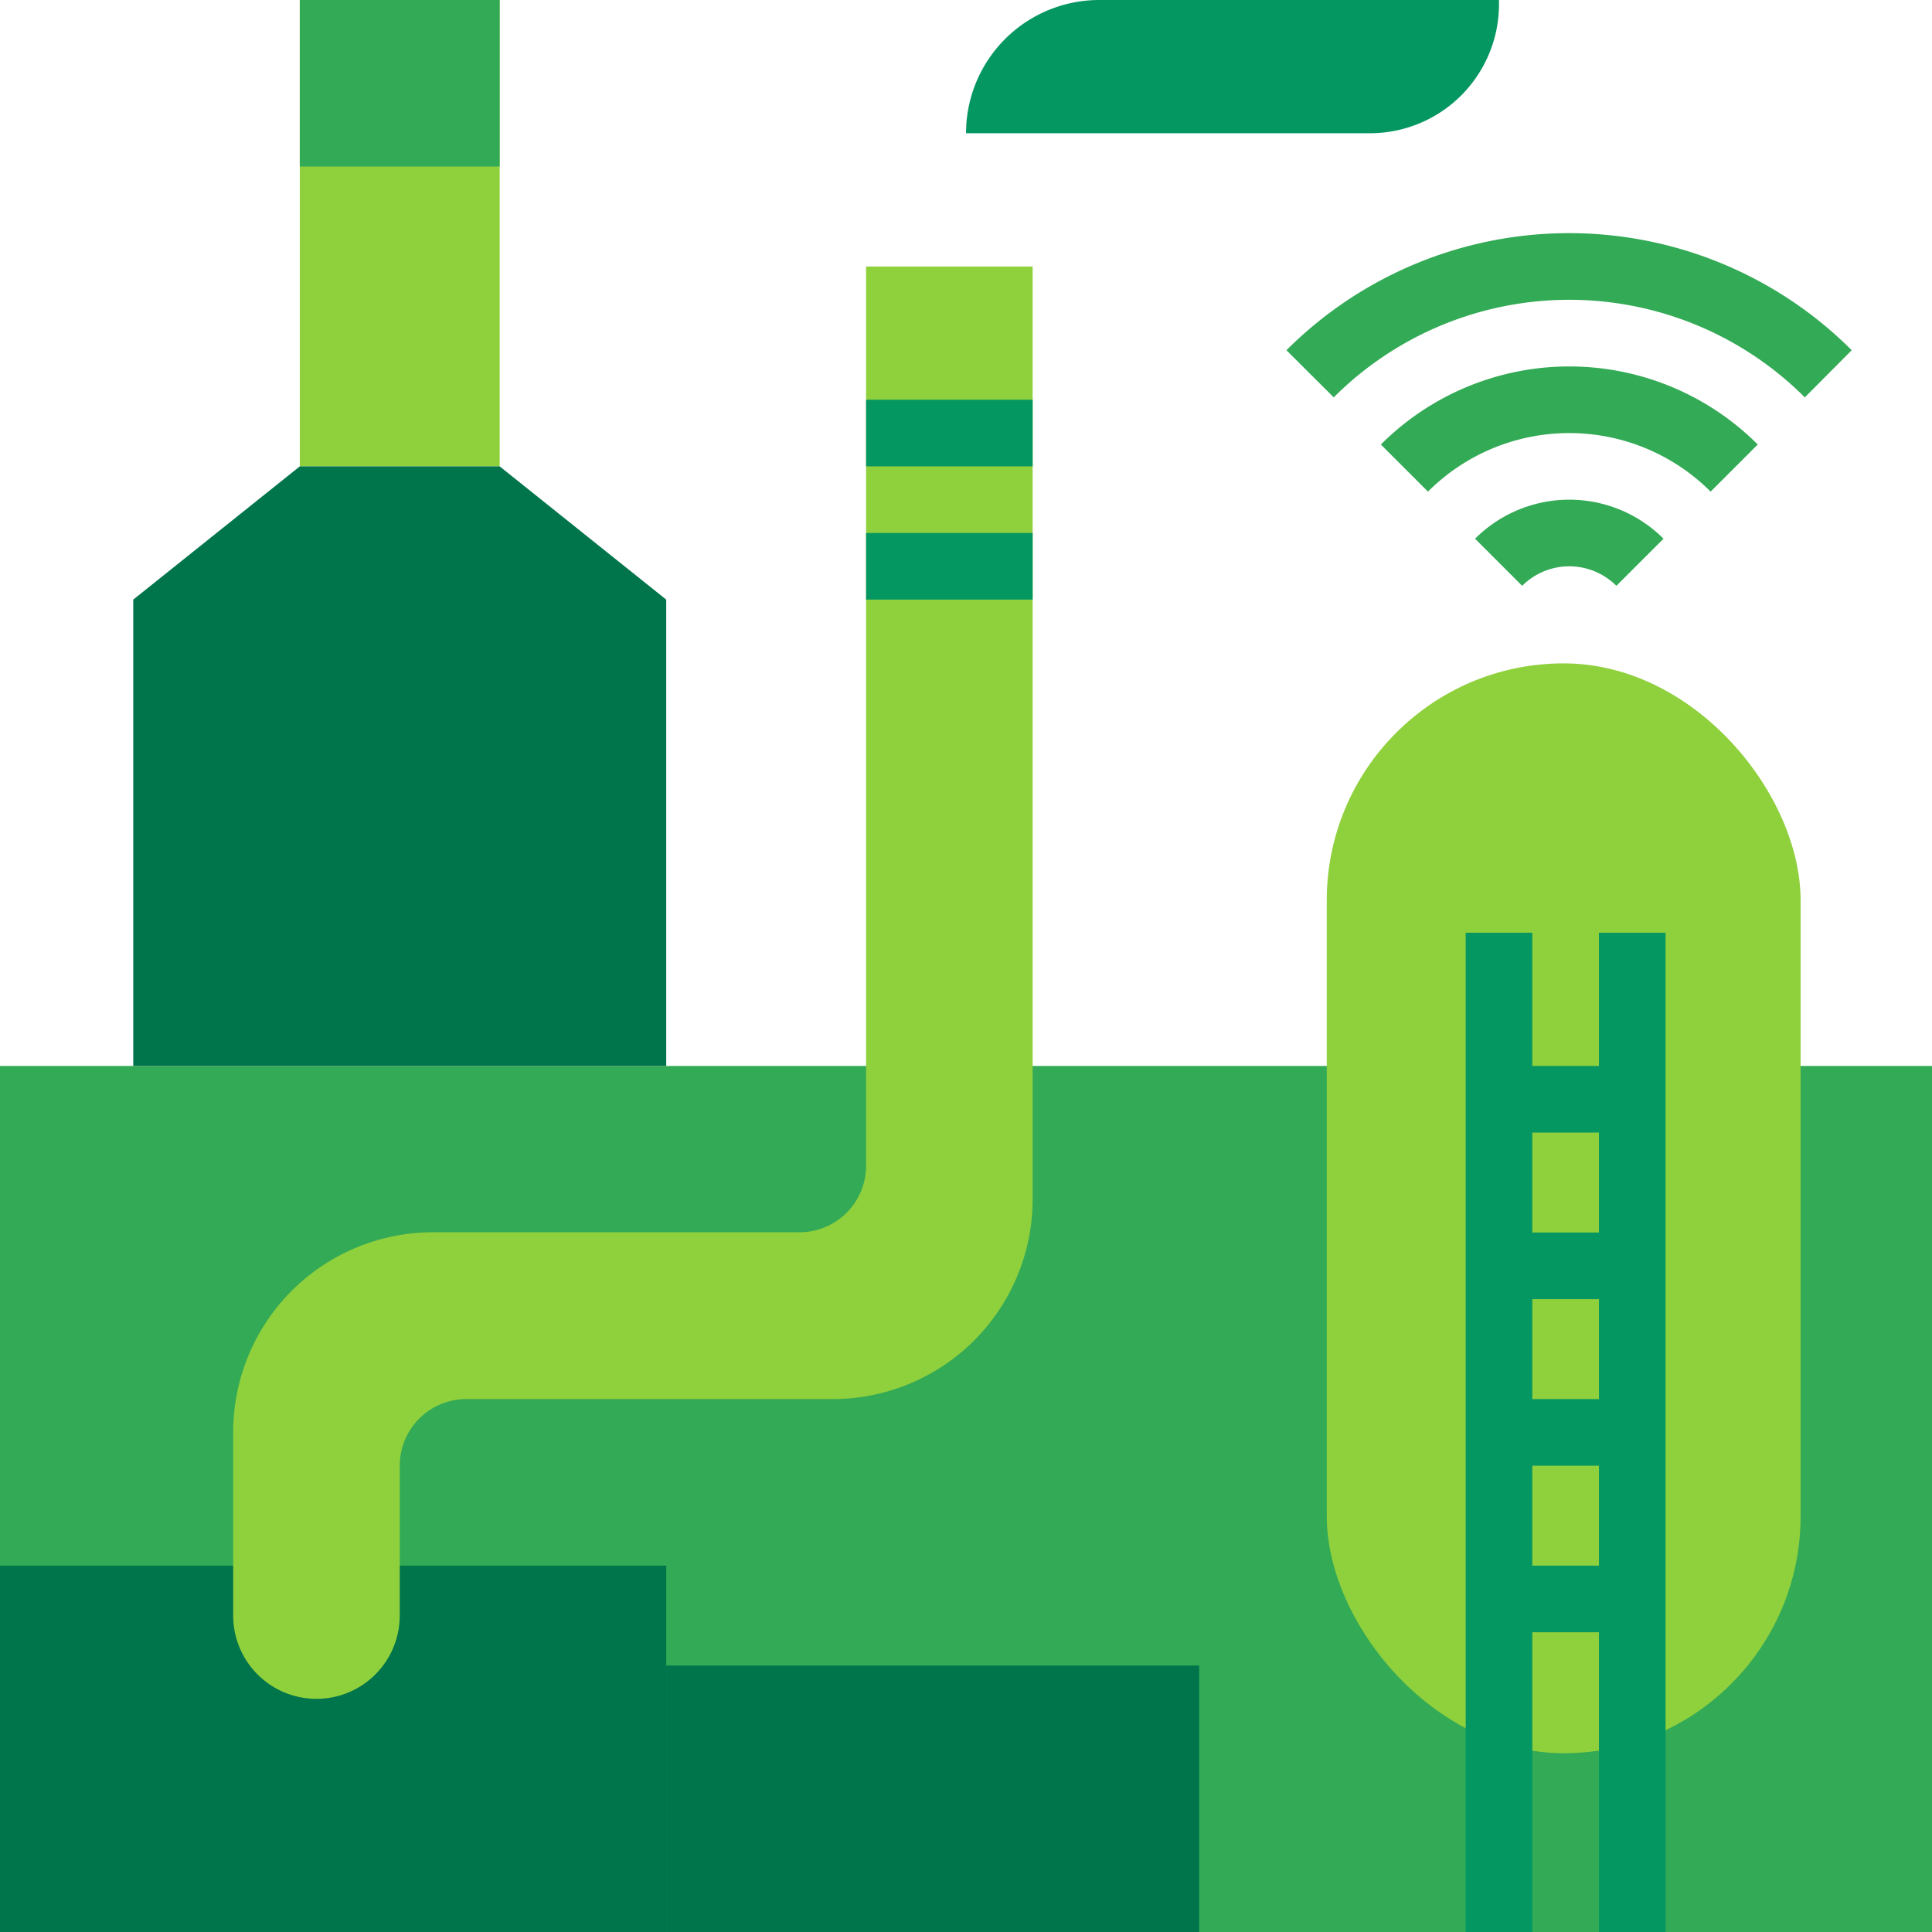 <svg xmlns="http://www.w3.org/2000/svg" width="40.773" height="40.773" viewBox="0 0 40.773 40.773">
  <g id="factory" transform="translate(-24 -24)">
    <g id="FLAT" transform="translate(24 24)">
      <path id="Path_2513" data-name="Path 2513" d="M24,280H64.773v18.278H24Z" transform="translate(-24 -257.504)" fill="#3a5"/>
      <rect id="Rectangle_927" data-name="Rectangle 927" width="10" height="23" rx="5" transform="translate(28 14)" fill="#8fd03d"/>
      <path id="Path_2514" data-name="Path 2514" d="M96,24h4.218v9.842H96Z" transform="translate(-89.673 -24)" fill="#8fd03d"/>
      <path id="Path_2515" data-name="Path 2515" d="M24,400H38.06v7.733H24Z" transform="translate(-24 -366.959)" fill="#00744a"/>
      <path id="Path_2516" data-name="Path 2516" d="M184,424h11.248v5.624H184Z" transform="translate(-169.94 -388.85)" fill="#00744a"/>
      <g id="Group_10157" data-name="Group 10157" transform="translate(27.153 4.921)">
        <path id="Path_2517" data-name="Path 2517" d="M362.591,114.642a4.218,4.218,0,0,0-5.965,0l-.994-.994a5.624,5.624,0,0,1,7.954,0Z" transform="translate(-353.643 -109.188)" fill="#3a5"/>
        <path id="Path_2518" data-name="Path 2518" d="M381.242,145.818a1.406,1.406,0,0,0-1.988,0l-.994-.994a2.812,2.812,0,0,1,3.977,0Z" transform="translate(-374.283 -138.376)" fill="#3a5"/>
        <path id="Path_2519" data-name="Path 2519" d="M343.94,83.465a7.03,7.03,0,0,0-9.942,0L333,82.47a8.436,8.436,0,0,1,11.93,0Z" transform="translate(-333.004 -80)" fill="#3a5"/>
      </g>
      <path id="Path_2520" data-name="Path 2520" d="M63.733,136H59.515L56,138.812v9.842H67.248v-9.842Z" transform="translate(-53.188 -126.158)" fill="#00744a"/>
      <path id="Path_2521" data-name="Path 2521" d="M96,24h4.218v3.515H96Z" transform="translate(-89.673 -24)" fill="#3a5"/>
      <path id="Path_2522" data-name="Path 2522" d="M256,26.812A2.812,2.812,0,0,1,258.812,24h8.436v.088a2.724,2.724,0,0,1-2.724,2.724Z" transform="translate(-235.613 -24)" fill="#059762"/>
      <path id="Path_2523" data-name="Path 2523" d="M378.812,248v2.812h-1.406V248H376v21.09h1.406v-6.327h1.406v6.327h1.406V248Zm0,4.218v2.109h-1.406v-2.109Zm0,3.515v2.109h-1.406v-2.109Zm-1.406,5.624v-2.109h1.406v2.109Z" transform="translate(-345.068 -228.316)" fill="#059762"/>
      <path id="Path_2524" data-name="Path 2524" d="M96.872,107.684a4.218,4.218,0,0,1-4.218,4.218H84.921a1.406,1.406,0,0,0-1.406,1.406v3.163a1.757,1.757,0,1,1-3.515,0V112.6a4.218,4.218,0,0,1,4.218-4.218h7.733a1.406,1.406,0,0,0,1.406-1.406V88h3.515Z" transform="translate(-75.079 -82.376)" fill="#8fd03d"/>
      <path id="Path_2525" data-name="Path 2525" d="M232,120h3.515v1.406H232Z" transform="translate(-213.722 -111.564)" fill="#059762"/>
      <path id="Path_2526" data-name="Path 2526" d="M232,152h3.515v1.406H232Z" transform="translate(-213.722 -140.752)" fill="#059762"/>
    </g>
  </g>
</svg>
